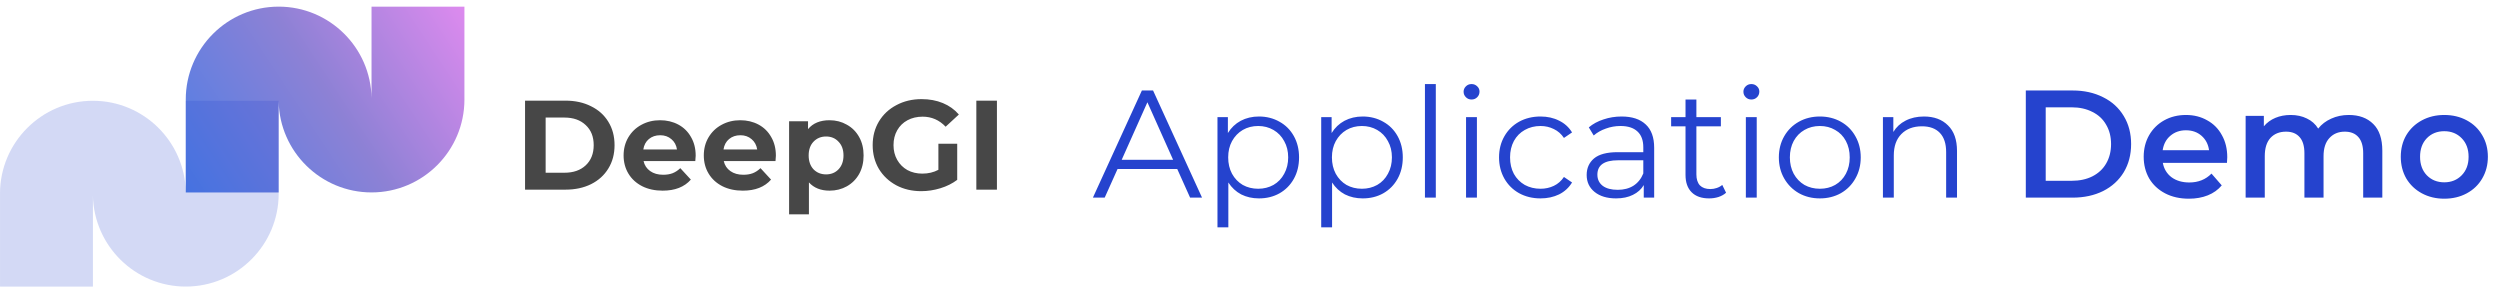 <svg width="294" height="34" viewBox="0 0 294 34" fill="none" xmlns="http://www.w3.org/2000/svg">
<g clip-path="url(#clip0_295_2296)">
<path fill-rule="evenodd" clip-rule="evenodd" d="M43.692 11.534V0.783H54.616V11.705H54.617C54.617 17.731 49.72 22.629 43.693 22.629V11.707H43.693V22.629C37.74 22.629 32.888 17.849 32.771 11.924V22.631H21.847V11.707H32.769V11.705H21.845C21.845 5.679 26.743 0.781 32.769 0.781V0.78C38.738 0.78 43.6 5.586 43.692 11.534ZM43.692 11.704H32.769V11.705H43.692V11.704Z" fill="url(#paint0_linear_295_2296)"/>
<path fill-rule="evenodd" clip-rule="evenodd" d="M10.924 11.851V11.851C4.898 11.851 0 16.748 0 22.775H10.924V22.775H21.846V22.775H10.924V22.777H0.002V33.702H10.927V23.02C11.057 28.934 15.903 33.7 21.848 33.7V22.777H21.848V33.7C27.875 33.7 32.773 28.802 32.773 22.775H32.77V11.853H21.846V22.573C21.738 16.639 16.883 11.851 10.924 11.851Z" fill="#2543CE" fill-opacity="0.2"/>
<path d="M61.746 11.836H66.5C67.636 11.836 68.638 12.056 69.505 12.494C70.382 12.923 71.06 13.531 71.538 14.318C72.027 15.106 72.271 16.023 72.271 17.069C72.271 18.116 72.027 19.033 71.538 19.82C71.06 20.607 70.382 21.22 69.505 21.659C68.638 22.087 67.636 22.302 66.5 22.302H61.746V11.836ZM66.38 20.313C67.427 20.313 68.259 20.024 68.877 19.446C69.505 18.858 69.819 18.066 69.819 17.069C69.819 16.072 69.505 15.285 68.877 14.707C68.259 14.119 67.427 13.825 66.38 13.825H64.168V20.313H66.38ZM81.812 18.31C81.812 18.34 81.797 18.549 81.767 18.938H75.682C75.792 19.436 76.051 19.83 76.46 20.119C76.868 20.408 77.377 20.552 77.985 20.552C78.403 20.552 78.772 20.493 79.091 20.373C79.42 20.244 79.724 20.044 80.003 19.775L81.244 21.121C80.487 21.988 79.38 22.421 77.925 22.421C77.018 22.421 76.216 22.247 75.518 21.898C74.82 21.539 74.282 21.046 73.903 20.418C73.525 19.79 73.335 19.077 73.335 18.28C73.335 17.493 73.519 16.785 73.888 16.157C74.267 15.519 74.78 15.026 75.428 14.677C76.086 14.318 76.819 14.139 77.626 14.139C78.413 14.139 79.126 14.308 79.764 14.647C80.402 14.986 80.9 15.474 81.259 16.112C81.628 16.74 81.812 17.473 81.812 18.31ZM77.641 15.903C77.113 15.903 76.669 16.052 76.31 16.351C75.951 16.65 75.732 17.059 75.653 17.577H79.614C79.535 17.069 79.315 16.665 78.957 16.366C78.598 16.057 78.159 15.903 77.641 15.903ZM91.244 18.31C91.244 18.34 91.229 18.549 91.199 18.938H85.114C85.224 19.436 85.483 19.83 85.891 20.119C86.3 20.408 86.808 20.552 87.416 20.552C87.835 20.552 88.204 20.493 88.523 20.373C88.852 20.244 89.156 20.044 89.435 19.775L90.676 21.121C89.918 21.988 88.812 22.421 87.357 22.421C86.45 22.421 85.647 22.247 84.95 21.898C84.252 21.539 83.714 21.046 83.335 20.418C82.956 19.79 82.767 19.077 82.767 18.28C82.767 17.493 82.951 16.785 83.32 16.157C83.699 15.519 84.212 15.026 84.86 14.677C85.518 14.318 86.25 14.139 87.058 14.139C87.845 14.139 88.558 14.308 89.196 14.647C89.834 14.986 90.332 15.474 90.691 16.112C91.059 16.74 91.244 17.473 91.244 18.31ZM87.073 15.903C86.544 15.903 86.101 16.052 85.742 16.351C85.383 16.65 85.164 17.059 85.084 17.577H89.046C88.966 17.069 88.747 16.665 88.388 16.366C88.029 16.057 87.591 15.903 87.073 15.903ZM97.551 14.139C98.298 14.139 98.976 14.313 99.584 14.662C100.202 15.001 100.685 15.484 101.034 16.112C101.383 16.73 101.558 17.453 101.558 18.28C101.558 19.107 101.383 19.835 101.034 20.463C100.685 21.081 100.202 21.564 99.584 21.913C98.976 22.252 98.298 22.421 97.551 22.421C96.524 22.421 95.717 22.097 95.129 21.45V25.202H92.797V14.258H95.024V15.185C95.602 14.488 96.445 14.139 97.551 14.139ZM97.147 20.508C97.745 20.508 98.234 20.308 98.612 19.91C99.001 19.501 99.195 18.958 99.195 18.28C99.195 17.602 99.001 17.064 98.612 16.665C98.234 16.257 97.745 16.052 97.147 16.052C96.549 16.052 96.056 16.257 95.667 16.665C95.288 17.064 95.099 17.602 95.099 18.28C95.099 18.958 95.288 19.501 95.667 19.91C96.056 20.308 96.549 20.508 97.147 20.508ZM110.355 16.905H112.568V21.151C112 21.579 111.342 21.908 110.594 22.137C109.847 22.366 109.094 22.481 108.337 22.481C107.25 22.481 106.273 22.252 105.406 21.793C104.539 21.325 103.856 20.682 103.358 19.865C102.87 19.038 102.626 18.106 102.626 17.069C102.626 16.032 102.87 15.106 103.358 14.288C103.856 13.461 104.544 12.818 105.421 12.36C106.298 11.891 107.285 11.657 108.381 11.657C109.298 11.657 110.131 11.811 110.878 12.12C111.626 12.429 112.254 12.878 112.762 13.466L111.207 14.901C110.46 14.114 109.558 13.72 108.501 13.72C107.833 13.72 107.24 13.86 106.722 14.139C106.204 14.418 105.8 14.812 105.511 15.32C105.222 15.828 105.077 16.411 105.077 17.069C105.077 17.717 105.222 18.295 105.511 18.803C105.8 19.312 106.199 19.71 106.707 19.999C107.225 20.278 107.813 20.418 108.471 20.418C109.169 20.418 109.797 20.268 110.355 19.97V16.905ZM114.817 11.836H117.239V22.302H114.817V11.836Z" fill="#474747"/>
</g>
<path d="M138.444 19.875H131.424L129.912 23.241H128.526L134.286 10.641H135.6L141.36 23.241H139.956L138.444 19.875ZM137.958 18.795L134.934 12.027L131.91 18.795H137.958ZM148.053 13.701C148.941 13.701 149.745 13.905 150.465 14.313C151.185 14.709 151.749 15.273 152.157 16.005C152.565 16.737 152.769 17.571 152.769 18.507C152.769 19.455 152.565 20.295 152.157 21.027C151.749 21.759 151.185 22.329 150.465 22.737C149.757 23.133 148.953 23.331 148.053 23.331C147.285 23.331 146.589 23.175 145.965 22.863C145.353 22.539 144.849 22.071 144.453 21.459V26.733H143.175V13.773H144.399V15.645C144.783 15.021 145.287 14.541 145.911 14.205C146.547 13.869 147.261 13.701 148.053 13.701ZM147.963 22.197C148.623 22.197 149.223 22.047 149.763 21.747C150.303 21.435 150.723 20.997 151.023 20.433C151.335 19.869 151.491 19.227 151.491 18.507C151.491 17.787 151.335 17.151 151.023 16.599C150.723 16.035 150.303 15.597 149.763 15.285C149.223 14.973 148.623 14.817 147.963 14.817C147.291 14.817 146.685 14.973 146.145 15.285C145.617 15.597 145.197 16.035 144.885 16.599C144.585 17.151 144.435 17.787 144.435 18.507C144.435 19.227 144.585 19.869 144.885 20.433C145.197 20.997 145.617 21.435 146.145 21.747C146.685 22.047 147.291 22.197 147.963 22.197ZM160.252 13.701C161.14 13.701 161.944 13.905 162.664 14.313C163.384 14.709 163.948 15.273 164.356 16.005C164.764 16.737 164.968 17.571 164.968 18.507C164.968 19.455 164.764 20.295 164.356 21.027C163.948 21.759 163.384 22.329 162.664 22.737C161.956 23.133 161.152 23.331 160.252 23.331C159.484 23.331 158.788 23.175 158.164 22.863C157.552 22.539 157.048 22.071 156.652 21.459V26.733H155.374V13.773H156.598V15.645C156.982 15.021 157.486 14.541 158.11 14.205C158.746 13.869 159.46 13.701 160.252 13.701ZM160.162 22.197C160.822 22.197 161.422 22.047 161.962 21.747C162.502 21.435 162.922 20.997 163.222 20.433C163.534 19.869 163.69 19.227 163.69 18.507C163.69 17.787 163.534 17.151 163.222 16.599C162.922 16.035 162.502 15.597 161.962 15.285C161.422 14.973 160.822 14.817 160.162 14.817C159.49 14.817 158.884 14.973 158.344 15.285C157.816 15.597 157.396 16.035 157.084 16.599C156.784 17.151 156.634 17.787 156.634 18.507C156.634 19.227 156.784 19.869 157.084 20.433C157.396 20.997 157.816 21.435 158.344 21.747C158.884 22.047 159.49 22.197 160.162 22.197ZM167.573 9.885H168.851V23.241H167.573V9.885ZM172.407 13.773H173.685V23.241H172.407V13.773ZM173.055 11.703C172.791 11.703 172.569 11.613 172.389 11.433C172.209 11.253 172.119 11.037 172.119 10.785C172.119 10.545 172.209 10.335 172.389 10.155C172.569 9.975 172.791 9.885 173.055 9.885C173.319 9.885 173.541 9.975 173.721 10.155C173.901 10.323 173.991 10.527 173.991 10.767C173.991 11.031 173.901 11.253 173.721 11.433C173.541 11.613 173.319 11.703 173.055 11.703ZM181.165 23.331C180.229 23.331 179.389 23.127 178.645 22.719C177.913 22.311 177.337 21.741 176.917 21.009C176.497 20.265 176.287 19.431 176.287 18.507C176.287 17.583 176.497 16.755 176.917 16.023C177.337 15.291 177.913 14.721 178.645 14.313C179.389 13.905 180.229 13.701 181.165 13.701C181.981 13.701 182.707 13.863 183.343 14.187C183.991 14.499 184.501 14.961 184.873 15.573L183.919 16.221C183.607 15.753 183.211 15.405 182.731 15.177C182.251 14.937 181.729 14.817 181.165 14.817C180.481 14.817 179.863 14.973 179.311 15.285C178.771 15.585 178.345 16.017 178.033 16.581C177.733 17.145 177.583 17.787 177.583 18.507C177.583 19.239 177.733 19.887 178.033 20.451C178.345 21.003 178.771 21.435 179.311 21.747C179.863 22.047 180.481 22.197 181.165 22.197C181.729 22.197 182.251 22.083 182.731 21.855C183.211 21.627 183.607 21.279 183.919 20.811L184.873 21.459C184.501 22.071 183.991 22.539 183.343 22.863C182.695 23.175 181.969 23.331 181.165 23.331ZM190.696 13.701C191.932 13.701 192.88 14.013 193.54 14.637C194.2 15.249 194.53 16.161 194.53 17.373V23.241H193.306V21.765C193.018 22.257 192.592 22.641 192.028 22.917C191.476 23.193 190.816 23.331 190.048 23.331C188.992 23.331 188.152 23.079 187.528 22.575C186.904 22.071 186.592 21.405 186.592 20.577C186.592 19.773 186.88 19.125 187.456 18.633C188.044 18.141 188.974 17.895 190.246 17.895H193.252V17.319C193.252 16.503 193.024 15.885 192.568 15.465C192.112 15.033 191.446 14.817 190.57 14.817C189.97 14.817 189.394 14.919 188.842 15.123C188.29 15.315 187.816 15.585 187.42 15.933L186.844 14.979C187.324 14.571 187.9 14.259 188.572 14.043C189.244 13.815 189.952 13.701 190.696 13.701ZM190.246 22.323C190.966 22.323 191.584 22.161 192.1 21.837C192.616 21.501 193 21.021 193.252 20.397V18.849H190.282C188.662 18.849 187.852 19.413 187.852 20.541C187.852 21.093 188.062 21.531 188.482 21.855C188.902 22.167 189.49 22.323 190.246 22.323ZM202.987 22.665C202.747 22.881 202.447 23.049 202.087 23.169C201.739 23.277 201.373 23.331 200.989 23.331C200.101 23.331 199.417 23.091 198.937 22.611C198.457 22.131 198.217 21.453 198.217 20.577V14.853H196.525V13.773H198.217V11.703H199.495V13.773H202.375V14.853H199.495V20.505C199.495 21.069 199.633 21.501 199.909 21.801C200.197 22.089 200.605 22.233 201.133 22.233C201.397 22.233 201.649 22.191 201.889 22.107C202.141 22.023 202.357 21.903 202.537 21.747L202.987 22.665ZM205.313 13.773H206.591V23.241H205.313V13.773ZM205.961 11.703C205.697 11.703 205.475 11.613 205.295 11.433C205.115 11.253 205.025 11.037 205.025 10.785C205.025 10.545 205.115 10.335 205.295 10.155C205.475 9.975 205.697 9.885 205.961 9.885C206.225 9.885 206.447 9.975 206.627 10.155C206.807 10.323 206.897 10.527 206.897 10.767C206.897 11.031 206.807 11.253 206.627 11.433C206.447 11.613 206.225 11.703 205.961 11.703ZM214.017 23.331C213.105 23.331 212.283 23.127 211.551 22.719C210.819 22.299 210.243 21.723 209.823 20.991C209.403 20.259 209.193 19.431 209.193 18.507C209.193 17.583 209.403 16.755 209.823 16.023C210.243 15.291 210.819 14.721 211.551 14.313C212.283 13.905 213.105 13.701 214.017 13.701C214.929 13.701 215.751 13.905 216.483 14.313C217.215 14.721 217.785 15.291 218.193 16.023C218.613 16.755 218.823 17.583 218.823 18.507C218.823 19.431 218.613 20.259 218.193 20.991C217.785 21.723 217.215 22.299 216.483 22.719C215.751 23.127 214.929 23.331 214.017 23.331ZM214.017 22.197C214.689 22.197 215.289 22.047 215.817 21.747C216.357 21.435 216.777 20.997 217.077 20.433C217.377 19.869 217.527 19.227 217.527 18.507C217.527 17.787 217.377 17.145 217.077 16.581C216.777 16.017 216.357 15.585 215.817 15.285C215.289 14.973 214.689 14.817 214.017 14.817C213.345 14.817 212.739 14.973 212.199 15.285C211.671 15.585 211.251 16.017 210.939 16.581C210.639 17.145 210.489 17.787 210.489 18.507C210.489 19.227 210.639 19.869 210.939 20.433C211.251 20.997 211.671 21.435 212.199 21.747C212.739 22.047 213.345 22.197 214.017 22.197ZM226.256 13.701C227.444 13.701 228.386 14.049 229.082 14.745C229.79 15.429 230.144 16.431 230.144 17.751V23.241H228.866V17.877C228.866 16.893 228.62 16.143 228.128 15.627C227.636 15.111 226.934 14.853 226.022 14.853C225.002 14.853 224.192 15.159 223.592 15.771C223.004 16.371 222.71 17.205 222.71 18.273V23.241H221.432V13.773H222.656V15.519C223.004 14.943 223.484 14.499 224.096 14.187C224.72 13.863 225.44 13.701 226.256 13.701ZM238.235 10.641H243.743C245.087 10.641 246.281 10.905 247.325 11.433C248.369 11.949 249.179 12.687 249.755 13.647C250.331 14.595 250.619 15.693 250.619 16.941C250.619 18.189 250.331 19.293 249.755 20.253C249.179 21.201 248.369 21.939 247.325 22.467C246.281 22.983 245.087 23.241 243.743 23.241H238.235V10.641ZM243.635 21.261C244.559 21.261 245.369 21.087 246.065 20.739C246.773 20.379 247.313 19.875 247.685 19.227C248.069 18.567 248.261 17.805 248.261 16.941C248.261 16.077 248.069 15.321 247.685 14.673C247.313 14.013 246.773 13.509 246.065 13.161C245.369 12.801 244.559 12.621 243.635 12.621H240.575V21.261H243.635ZM261.926 18.489C261.926 18.645 261.914 18.867 261.89 19.155H254.348C254.48 19.863 254.822 20.427 255.374 20.847C255.938 21.255 256.634 21.459 257.462 21.459C258.518 21.459 259.388 21.111 260.072 20.415L261.278 21.801C260.846 22.317 260.3 22.707 259.64 22.971C258.98 23.235 258.236 23.367 257.408 23.367C256.352 23.367 255.422 23.157 254.618 22.737C253.814 22.317 253.19 21.735 252.746 20.991C252.314 20.235 252.098 19.383 252.098 18.435C252.098 17.499 252.308 16.659 252.728 15.915C253.16 15.159 253.754 14.571 254.51 14.151C255.266 13.731 256.118 13.521 257.066 13.521C258.002 13.521 258.836 13.731 259.568 14.151C260.312 14.559 260.888 15.141 261.296 15.897C261.716 16.641 261.926 17.505 261.926 18.489ZM257.066 15.321C256.346 15.321 255.734 15.537 255.23 15.969C254.738 16.389 254.438 16.953 254.33 17.661H259.784C259.688 16.965 259.394 16.401 258.902 15.969C258.41 15.537 257.798 15.321 257.066 15.321ZM276.219 13.521C277.431 13.521 278.391 13.875 279.099 14.583C279.807 15.279 280.161 16.329 280.161 17.733V23.241H277.911V18.021C277.911 17.181 277.725 16.551 277.353 16.131C276.981 15.699 276.447 15.483 275.751 15.483C274.995 15.483 274.389 15.735 273.933 16.239C273.477 16.731 273.249 17.439 273.249 18.363V23.241H270.999V18.021C270.999 17.181 270.813 16.551 270.441 16.131C270.069 15.699 269.535 15.483 268.839 15.483C268.071 15.483 267.459 15.729 267.003 16.221C266.559 16.713 266.337 17.427 266.337 18.363V23.241H264.087V13.629H266.229V14.853C266.589 14.421 267.039 14.091 267.579 13.863C268.119 13.635 268.719 13.521 269.379 13.521C270.099 13.521 270.735 13.659 271.287 13.935C271.851 14.199 272.295 14.595 272.619 15.123C273.015 14.619 273.525 14.229 274.149 13.953C274.773 13.665 275.463 13.521 276.219 13.521ZM287.444 23.367C286.472 23.367 285.596 23.157 284.816 22.737C284.036 22.317 283.424 21.735 282.98 20.991C282.548 20.235 282.332 19.383 282.332 18.435C282.332 17.487 282.548 16.641 282.98 15.897C283.424 15.153 284.036 14.571 284.816 14.151C285.596 13.731 286.472 13.521 287.444 13.521C288.428 13.521 289.31 13.731 290.09 14.151C290.87 14.571 291.476 15.153 291.908 15.897C292.352 16.641 292.574 17.487 292.574 18.435C292.574 19.383 292.352 20.235 291.908 20.991C291.476 21.735 290.87 22.317 290.09 22.737C289.31 23.157 288.428 23.367 287.444 23.367ZM287.444 21.441C288.272 21.441 288.956 21.165 289.496 20.613C290.036 20.061 290.306 19.335 290.306 18.435C290.306 17.535 290.036 16.809 289.496 16.257C288.956 15.705 288.272 15.429 287.444 15.429C286.616 15.429 285.932 15.705 285.392 16.257C284.864 16.809 284.6 17.535 284.6 18.435C284.6 19.335 284.864 20.061 285.392 20.613C285.932 21.165 286.616 21.441 287.444 21.441Z" fill="#2543CE"/>
<defs>
<linearGradient id="paint0_linear_295_2296" x1="55.791" y1="0.449" x2="20.478" y2="23.658" gradientUnits="userSpaceOnUse">
<stop stop-color="#E28BF0"/>
<stop offset="0.478" stop-color="#8D81D5"/>
<stop offset="1" stop-color="#487EE7"/>
</linearGradient>
<clipPath id="clip0_295_2296">
<rect width="118.49" height="32.922" fill="white" transform="translate(0 0.78)"/>
</clipPath>
</defs>
</svg>
